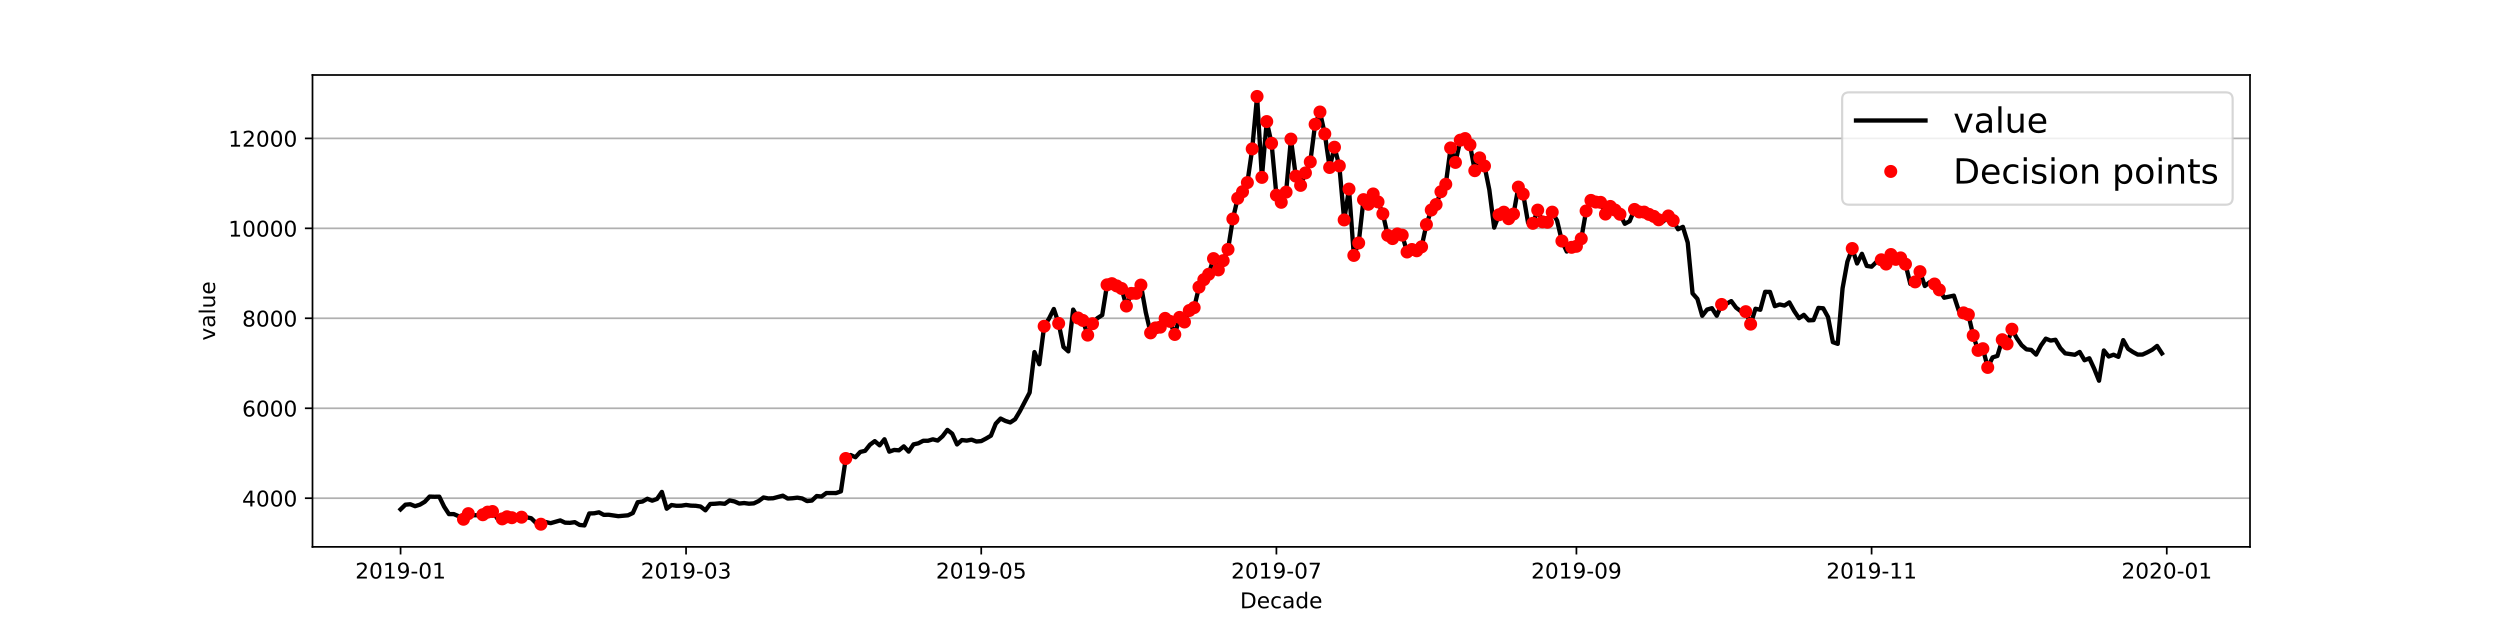 <?xml version="1.0" encoding="utf-8" standalone="no"?>
<!DOCTYPE svg PUBLIC "-//W3C//DTD SVG 1.1//EN"
  "http://www.w3.org/Graphics/SVG/1.1/DTD/svg11.dtd">
<!-- Created with matplotlib (http://matplotlib.org/) -->
<svg height="288pt" version="1.1" viewBox="0 0 1152 288" width="1152pt" xmlns="http://www.w3.org/2000/svg" xmlns:xlink="http://www.w3.org/1999/xlink">
 <defs>
  <style type="text/css">
*{stroke-linecap:butt;stroke-linejoin:round;}
  </style>
 </defs>
 <g id="figure_1">
  <g id="patch_1">
   <path d="M 0 288 
L 1152 288 
L 1152 0 
L 0 0 
z
" style="fill:#ffffff;"/>
  </g>
  <g id="axes_1">
   <g id="patch_2">
    <path d="M 144 252 
L 1036.8 252 
L 1036.8 34.56 
L 144 34.56 
z
" style="fill:#ffffff;"/>
   </g>
   <g id="matplotlib.axis_1">
    <g id="xtick_1">
     <g id="line2d_1">
      <defs>
       <path d="M 0 0 
L 0 3.5 
" id="m017285a40c" style="stroke:#000000;stroke-width:0.8;"/>
      </defs>
      <g>
       <use style="stroke:#000000;stroke-width:0.8;" x="184.582" xlink:href="#m017285a40c" y="252"/>
      </g>
     </g>
     <g id="text_1">
      <!-- 2019-01 -->
      <defs>
       <path d="M 19.188 8.297 
L 53.609 8.297 
L 53.609 0 
L 7.328 0 
L 7.328 8.297 
Q 12.938 14.109 22.625 23.891 
Q 32.328 33.688 34.812 36.531 
Q 39.547 41.844 41.422 45.531 
Q 43.312 49.219 43.312 52.781 
Q 43.312 58.594 39.234 62.25 
Q 35.156 65.922 28.609 65.922 
Q 23.969 65.922 18.812 64.312 
Q 13.672 62.703 7.812 59.422 
L 7.812 69.391 
Q 13.766 71.781 18.938 73 
Q 24.125 74.219 28.422 74.219 
Q 39.75 74.219 46.484 68.547 
Q 53.219 62.891 53.219 53.422 
Q 53.219 48.922 51.531 44.891 
Q 49.859 40.875 45.406 35.406 
Q 44.188 33.984 37.641 27.219 
Q 31.109 20.453 19.188 8.297 
z
" id="DejaVuSans-32"/>
       <path d="M 31.781 66.406 
Q 24.172 66.406 20.328 58.906 
Q 16.5 51.422 16.5 36.375 
Q 16.5 21.391 20.328 13.891 
Q 24.172 6.391 31.781 6.391 
Q 39.453 6.391 43.281 13.891 
Q 47.125 21.391 47.125 36.375 
Q 47.125 51.422 43.281 58.906 
Q 39.453 66.406 31.781 66.406 
z
M 31.781 74.219 
Q 44.047 74.219 50.516 64.516 
Q 56.984 54.828 56.984 36.375 
Q 56.984 17.969 50.516 8.266 
Q 44.047 -1.422 31.781 -1.422 
Q 19.531 -1.422 13.062 8.266 
Q 6.594 17.969 6.594 36.375 
Q 6.594 54.828 13.062 64.516 
Q 19.531 74.219 31.781 74.219 
z
" id="DejaVuSans-30"/>
       <path d="M 12.406 8.297 
L 28.516 8.297 
L 28.516 63.922 
L 10.984 60.406 
L 10.984 69.391 
L 28.422 72.906 
L 38.281 72.906 
L 38.281 8.297 
L 54.391 8.297 
L 54.391 0 
L 12.406 0 
z
" id="DejaVuSans-31"/>
       <path d="M 10.984 1.516 
L 10.984 10.5 
Q 14.703 8.734 18.5 7.812 
Q 22.312 6.891 25.984 6.891 
Q 35.75 6.891 40.891 13.453 
Q 46.047 20.016 46.781 33.406 
Q 43.953 29.203 39.594 26.953 
Q 35.25 24.703 29.984 24.703 
Q 19.047 24.703 12.672 31.312 
Q 6.297 37.938 6.297 49.422 
Q 6.297 60.641 12.938 67.422 
Q 19.578 74.219 30.609 74.219 
Q 43.266 74.219 49.922 64.516 
Q 56.594 54.828 56.594 36.375 
Q 56.594 19.141 48.406 8.859 
Q 40.234 -1.422 26.422 -1.422 
Q 22.703 -1.422 18.891 -0.688 
Q 15.094 0.047 10.984 1.516 
z
M 30.609 32.422 
Q 37.25 32.422 41.125 36.953 
Q 45.016 41.5 45.016 49.422 
Q 45.016 57.281 41.125 61.844 
Q 37.25 66.406 30.609 66.406 
Q 23.969 66.406 20.094 61.844 
Q 16.219 57.281 16.219 49.422 
Q 16.219 41.5 20.094 36.953 
Q 23.969 32.422 30.609 32.422 
z
" id="DejaVuSans-39"/>
       <path d="M 4.891 31.391 
L 31.203 31.391 
L 31.203 23.391 
L 4.891 23.391 
z
" id="DejaVuSans-2d"/>
      </defs>
      <g transform="translate(163.69 266.598)scale(0.1 -0.1)">
       <use xlink:href="#DejaVuSans-32"/>
       <use x="63.623" xlink:href="#DejaVuSans-30"/>
       <use x="127.246" xlink:href="#DejaVuSans-31"/>
       <use x="190.869" xlink:href="#DejaVuSans-39"/>
       <use x="254.492" xlink:href="#DejaVuSans-2d"/>
       <use x="290.576" xlink:href="#DejaVuSans-30"/>
       <use x="354.199" xlink:href="#DejaVuSans-31"/>
      </g>
     </g>
    </g>
    <g id="xtick_2">
     <g id="line2d_2">
      <g>
       <use style="stroke:#000000;stroke-width:0.8;" x="316.138" xlink:href="#m017285a40c" y="252"/>
      </g>
     </g>
     <g id="text_2">
      <!-- 2019-03 -->
      <defs>
       <path d="M 40.578 39.312 
Q 47.656 37.797 51.625 33 
Q 55.609 28.219 55.609 21.188 
Q 55.609 10.406 48.188 4.484 
Q 40.766 -1.422 27.094 -1.422 
Q 22.516 -1.422 17.656 -0.516 
Q 12.797 0.391 7.625 2.203 
L 7.625 11.719 
Q 11.719 9.328 16.594 8.109 
Q 21.484 6.891 26.812 6.891 
Q 36.078 6.891 40.938 10.547 
Q 45.797 14.203 45.797 21.188 
Q 45.797 27.641 41.281 31.266 
Q 36.766 34.906 28.719 34.906 
L 20.219 34.906 
L 20.219 43.016 
L 29.109 43.016 
Q 36.375 43.016 40.234 45.922 
Q 44.094 48.828 44.094 54.297 
Q 44.094 59.906 40.109 62.906 
Q 36.141 65.922 28.719 65.922 
Q 24.656 65.922 20.016 65.031 
Q 15.375 64.156 9.812 62.312 
L 9.812 71.094 
Q 15.438 72.656 20.344 73.438 
Q 25.25 74.219 29.594 74.219 
Q 40.828 74.219 47.359 69.109 
Q 53.906 64.016 53.906 55.328 
Q 53.906 49.266 50.438 45.094 
Q 46.969 40.922 40.578 39.312 
z
" id="DejaVuSans-33"/>
      </defs>
      <g transform="translate(295.247 266.598)scale(0.1 -0.1)">
       <use xlink:href="#DejaVuSans-32"/>
       <use x="63.623" xlink:href="#DejaVuSans-30"/>
       <use x="127.246" xlink:href="#DejaVuSans-31"/>
       <use x="190.869" xlink:href="#DejaVuSans-39"/>
       <use x="254.492" xlink:href="#DejaVuSans-2d"/>
       <use x="290.576" xlink:href="#DejaVuSans-30"/>
       <use x="354.199" xlink:href="#DejaVuSans-33"/>
      </g>
     </g>
    </g>
    <g id="xtick_3">
     <g id="line2d_3">
      <g>
       <use style="stroke:#000000;stroke-width:0.8;" x="452.154" xlink:href="#m017285a40c" y="252"/>
      </g>
     </g>
     <g id="text_3">
      <!-- 2019-05 -->
      <defs>
       <path d="M 10.797 72.906 
L 49.516 72.906 
L 49.516 64.594 
L 19.828 64.594 
L 19.828 46.734 
Q 21.969 47.469 24.109 47.828 
Q 26.266 48.188 28.422 48.188 
Q 40.625 48.188 47.75 41.5 
Q 54.891 34.812 54.891 23.391 
Q 54.891 11.625 47.562 5.094 
Q 40.234 -1.422 26.906 -1.422 
Q 22.312 -1.422 17.547 -0.641 
Q 12.797 0.141 7.719 1.703 
L 7.719 11.625 
Q 12.109 9.234 16.797 8.062 
Q 21.484 6.891 26.703 6.891 
Q 35.156 6.891 40.078 11.328 
Q 45.016 15.766 45.016 23.391 
Q 45.016 31 40.078 35.438 
Q 35.156 39.891 26.703 39.891 
Q 22.75 39.891 18.812 39.016 
Q 14.891 38.141 10.797 36.281 
z
" id="DejaVuSans-35"/>
      </defs>
      <g transform="translate(431.263 266.598)scale(0.1 -0.1)">
       <use xlink:href="#DejaVuSans-32"/>
       <use x="63.623" xlink:href="#DejaVuSans-30"/>
       <use x="127.246" xlink:href="#DejaVuSans-31"/>
       <use x="190.869" xlink:href="#DejaVuSans-39"/>
       <use x="254.492" xlink:href="#DejaVuSans-2d"/>
       <use x="290.576" xlink:href="#DejaVuSans-30"/>
       <use x="354.199" xlink:href="#DejaVuSans-35"/>
      </g>
     </g>
    </g>
    <g id="xtick_4">
     <g id="line2d_4">
      <g>
       <use style="stroke:#000000;stroke-width:0.8;" x="588.17" xlink:href="#m017285a40c" y="252"/>
      </g>
     </g>
     <g id="text_4">
      <!-- 2019-07 -->
      <defs>
       <path d="M 8.203 72.906 
L 55.078 72.906 
L 55.078 68.703 
L 28.609 0 
L 18.312 0 
L 43.219 64.594 
L 8.203 64.594 
z
" id="DejaVuSans-37"/>
      </defs>
      <g transform="translate(567.279 266.598)scale(0.1 -0.1)">
       <use xlink:href="#DejaVuSans-32"/>
       <use x="63.623" xlink:href="#DejaVuSans-30"/>
       <use x="127.246" xlink:href="#DejaVuSans-31"/>
       <use x="190.869" xlink:href="#DejaVuSans-39"/>
       <use x="254.492" xlink:href="#DejaVuSans-2d"/>
       <use x="290.576" xlink:href="#DejaVuSans-30"/>
       <use x="354.199" xlink:href="#DejaVuSans-37"/>
      </g>
     </g>
    </g>
    <g id="xtick_5">
     <g id="line2d_5">
      <g>
       <use style="stroke:#000000;stroke-width:0.8;" x="726.416" xlink:href="#m017285a40c" y="252"/>
      </g>
     </g>
     <g id="text_5">
      <!-- 2019-09 -->
      <g transform="translate(705.525 266.598)scale(0.1 -0.1)">
       <use xlink:href="#DejaVuSans-32"/>
       <use x="63.623" xlink:href="#DejaVuSans-30"/>
       <use x="127.246" xlink:href="#DejaVuSans-31"/>
       <use x="190.869" xlink:href="#DejaVuSans-39"/>
       <use x="254.492" xlink:href="#DejaVuSans-2d"/>
       <use x="290.576" xlink:href="#DejaVuSans-30"/>
       <use x="354.199" xlink:href="#DejaVuSans-39"/>
      </g>
     </g>
    </g>
    <g id="xtick_6">
     <g id="line2d_6">
      <g>
       <use style="stroke:#000000;stroke-width:0.8;" x="862.432" xlink:href="#m017285a40c" y="252"/>
      </g>
     </g>
     <g id="text_6">
      <!-- 2019-11 -->
      <g transform="translate(841.541 266.598)scale(0.1 -0.1)">
       <use xlink:href="#DejaVuSans-32"/>
       <use x="63.623" xlink:href="#DejaVuSans-30"/>
       <use x="127.246" xlink:href="#DejaVuSans-31"/>
       <use x="190.869" xlink:href="#DejaVuSans-39"/>
       <use x="254.492" xlink:href="#DejaVuSans-2d"/>
       <use x="290.576" xlink:href="#DejaVuSans-31"/>
       <use x="354.199" xlink:href="#DejaVuSans-31"/>
      </g>
     </g>
    </g>
    <g id="xtick_7">
     <g id="line2d_7">
      <g>
       <use style="stroke:#000000;stroke-width:0.8;" x="998.448" xlink:href="#m017285a40c" y="252"/>
      </g>
     </g>
     <g id="text_7">
      <!-- 2020-01 -->
      <g transform="translate(977.557 266.598)scale(0.1 -0.1)">
       <use xlink:href="#DejaVuSans-32"/>
       <use x="63.623" xlink:href="#DejaVuSans-30"/>
       <use x="127.246" xlink:href="#DejaVuSans-32"/>
       <use x="190.869" xlink:href="#DejaVuSans-30"/>
       <use x="254.492" xlink:href="#DejaVuSans-2d"/>
       <use x="290.576" xlink:href="#DejaVuSans-30"/>
       <use x="354.199" xlink:href="#DejaVuSans-31"/>
      </g>
     </g>
    </g>
    <g id="text_8">
     <!-- Decade -->
     <defs>
      <path d="M 19.672 64.797 
L 19.672 8.109 
L 31.594 8.109 
Q 46.688 8.109 53.688 14.938 
Q 60.688 21.781 60.688 36.531 
Q 60.688 51.172 53.688 57.984 
Q 46.688 64.797 31.594 64.797 
z
M 9.812 72.906 
L 30.078 72.906 
Q 51.266 72.906 61.172 64.094 
Q 71.094 55.281 71.094 36.531 
Q 71.094 17.672 61.125 8.828 
Q 51.172 0 30.078 0 
L 9.812 0 
z
" id="DejaVuSans-44"/>
      <path d="M 56.203 29.594 
L 56.203 25.203 
L 14.891 25.203 
Q 15.484 15.922 20.484 11.062 
Q 25.484 6.203 34.422 6.203 
Q 39.594 6.203 44.453 7.469 
Q 49.312 8.734 54.109 11.281 
L 54.109 2.781 
Q 49.266 0.734 44.188 -0.344 
Q 39.109 -1.422 33.891 -1.422 
Q 20.797 -1.422 13.156 6.188 
Q 5.516 13.812 5.516 26.812 
Q 5.516 40.234 12.766 48.109 
Q 20.016 56 32.328 56 
Q 43.359 56 49.781 48.891 
Q 56.203 41.797 56.203 29.594 
z
M 47.219 32.234 
Q 47.125 39.594 43.094 43.984 
Q 39.062 48.391 32.422 48.391 
Q 24.906 48.391 20.391 44.141 
Q 15.875 39.891 15.188 32.172 
z
" id="DejaVuSans-65"/>
      <path d="M 48.781 52.594 
L 48.781 44.188 
Q 44.969 46.297 41.141 47.344 
Q 37.312 48.391 33.406 48.391 
Q 24.656 48.391 19.812 42.844 
Q 14.984 37.312 14.984 27.297 
Q 14.984 17.281 19.812 11.734 
Q 24.656 6.203 33.406 6.203 
Q 37.312 6.203 41.141 7.25 
Q 44.969 8.297 48.781 10.406 
L 48.781 2.094 
Q 45.016 0.344 40.984 -0.531 
Q 36.969 -1.422 32.422 -1.422 
Q 20.062 -1.422 12.781 6.344 
Q 5.516 14.109 5.516 27.297 
Q 5.516 40.672 12.859 48.328 
Q 20.219 56 33.016 56 
Q 37.156 56 41.109 55.141 
Q 45.062 54.297 48.781 52.594 
z
" id="DejaVuSans-63"/>
      <path d="M 34.281 27.484 
Q 23.391 27.484 19.188 25 
Q 14.984 22.516 14.984 16.5 
Q 14.984 11.719 18.141 8.906 
Q 21.297 6.109 26.703 6.109 
Q 34.188 6.109 38.703 11.406 
Q 43.219 16.703 43.219 25.484 
L 43.219 27.484 
z
M 52.203 31.203 
L 52.203 0 
L 43.219 0 
L 43.219 8.297 
Q 40.141 3.328 35.547 0.953 
Q 30.953 -1.422 24.312 -1.422 
Q 15.922 -1.422 10.953 3.297 
Q 6 8.016 6 15.922 
Q 6 25.141 12.172 29.828 
Q 18.359 34.516 30.609 34.516 
L 43.219 34.516 
L 43.219 35.406 
Q 43.219 41.609 39.141 45 
Q 35.062 48.391 27.688 48.391 
Q 23 48.391 18.547 47.266 
Q 14.109 46.141 10.016 43.891 
L 10.016 52.203 
Q 14.938 54.109 19.578 55.047 
Q 24.219 56 28.609 56 
Q 40.484 56 46.344 49.844 
Q 52.203 43.703 52.203 31.203 
z
" id="DejaVuSans-61"/>
      <path d="M 45.406 46.391 
L 45.406 75.984 
L 54.391 75.984 
L 54.391 0 
L 45.406 0 
L 45.406 8.203 
Q 42.578 3.328 38.25 0.953 
Q 33.938 -1.422 27.875 -1.422 
Q 17.969 -1.422 11.734 6.484 
Q 5.516 14.406 5.516 27.297 
Q 5.516 40.188 11.734 48.094 
Q 17.969 56 27.875 56 
Q 33.938 56 38.25 53.625 
Q 42.578 51.266 45.406 46.391 
z
M 14.797 27.297 
Q 14.797 17.391 18.875 11.75 
Q 22.953 6.109 30.078 6.109 
Q 37.203 6.109 41.297 11.75 
Q 45.406 17.391 45.406 27.297 
Q 45.406 37.203 41.297 42.844 
Q 37.203 48.484 30.078 48.484 
Q 22.953 48.484 18.875 42.844 
Q 14.797 37.203 14.797 27.297 
z
" id="DejaVuSans-64"/>
     </defs>
     <g transform="translate(571.409 280.277)scale(0.1 -0.1)">
      <use xlink:href="#DejaVuSans-44"/>
      <use x="77.002" xlink:href="#DejaVuSans-65"/>
      <use x="138.525" xlink:href="#DejaVuSans-63"/>
      <use x="193.506" xlink:href="#DejaVuSans-61"/>
      <use x="254.785" xlink:href="#DejaVuSans-64"/>
      <use x="318.262" xlink:href="#DejaVuSans-65"/>
     </g>
    </g>
   </g>
   <g id="matplotlib.axis_2">
    <g id="ytick_1">
     <g id="line2d_8">
      <path clip-path="url(#p23fde32a73)" d="M 144 229.573 
L 1036.8 229.573 
" style="fill:none;stroke:#b0b0b0;stroke-linecap:square;stroke-width:0.8;"/>
     </g>
     <g id="line2d_9">
      <defs>
       <path d="M 0 0 
L -3.5 0 
" id="m645875e5bb" style="stroke:#000000;stroke-width:0.8;"/>
      </defs>
      <g>
       <use style="stroke:#000000;stroke-width:0.8;" x="144" xlink:href="#m645875e5bb" y="229.573"/>
      </g>
     </g>
     <g id="text_9">
      <!-- 4000 -->
      <defs>
       <path d="M 37.797 64.312 
L 12.891 25.391 
L 37.797 25.391 
z
M 35.203 72.906 
L 47.609 72.906 
L 47.609 25.391 
L 58.016 25.391 
L 58.016 17.188 
L 47.609 17.188 
L 47.609 0 
L 37.797 0 
L 37.797 17.188 
L 4.891 17.188 
L 4.891 26.703 
z
" id="DejaVuSans-34"/>
      </defs>
      <g transform="translate(111.55 233.372)scale(0.1 -0.1)">
       <use xlink:href="#DejaVuSans-34"/>
       <use x="63.623" xlink:href="#DejaVuSans-30"/>
       <use x="127.246" xlink:href="#DejaVuSans-30"/>
       <use x="190.869" xlink:href="#DejaVuSans-30"/>
      </g>
     </g>
    </g>
    <g id="ytick_2">
     <g id="line2d_10">
      <path clip-path="url(#p23fde32a73)" d="M 144 188.122 
L 1036.8 188.122 
" style="fill:none;stroke:#b0b0b0;stroke-linecap:square;stroke-width:0.8;"/>
     </g>
     <g id="line2d_11">
      <g>
       <use style="stroke:#000000;stroke-width:0.8;" x="144" xlink:href="#m645875e5bb" y="188.122"/>
      </g>
     </g>
     <g id="text_10">
      <!-- 6000 -->
      <defs>
       <path d="M 33.016 40.375 
Q 26.375 40.375 22.484 35.828 
Q 18.609 31.297 18.609 23.391 
Q 18.609 15.531 22.484 10.953 
Q 26.375 6.391 33.016 6.391 
Q 39.656 6.391 43.531 10.953 
Q 47.406 15.531 47.406 23.391 
Q 47.406 31.297 43.531 35.828 
Q 39.656 40.375 33.016 40.375 
z
M 52.594 71.297 
L 52.594 62.312 
Q 48.875 64.062 45.094 64.984 
Q 41.312 65.922 37.594 65.922 
Q 27.828 65.922 22.672 59.328 
Q 17.531 52.734 16.797 39.406 
Q 19.672 43.656 24.016 45.922 
Q 28.375 48.188 33.594 48.188 
Q 44.578 48.188 50.953 41.516 
Q 57.328 34.859 57.328 23.391 
Q 57.328 12.156 50.688 5.359 
Q 44.047 -1.422 33.016 -1.422 
Q 20.359 -1.422 13.672 8.266 
Q 6.984 17.969 6.984 36.375 
Q 6.984 53.656 15.188 63.938 
Q 23.391 74.219 37.203 74.219 
Q 40.922 74.219 44.703 73.484 
Q 48.484 72.75 52.594 71.297 
z
" id="DejaVuSans-36"/>
      </defs>
      <g transform="translate(111.55 191.921)scale(0.1 -0.1)">
       <use xlink:href="#DejaVuSans-36"/>
       <use x="63.623" xlink:href="#DejaVuSans-30"/>
       <use x="127.246" xlink:href="#DejaVuSans-30"/>
       <use x="190.869" xlink:href="#DejaVuSans-30"/>
      </g>
     </g>
    </g>
    <g id="ytick_3">
     <g id="line2d_12">
      <path clip-path="url(#p23fde32a73)" d="M 144 146.672 
L 1036.8 146.672 
" style="fill:none;stroke:#b0b0b0;stroke-linecap:square;stroke-width:0.8;"/>
     </g>
     <g id="line2d_13">
      <g>
       <use style="stroke:#000000;stroke-width:0.8;" x="144" xlink:href="#m645875e5bb" y="146.672"/>
      </g>
     </g>
     <g id="text_11">
      <!-- 8000 -->
      <defs>
       <path d="M 31.781 34.625 
Q 24.75 34.625 20.719 30.859 
Q 16.703 27.094 16.703 20.516 
Q 16.703 13.922 20.719 10.156 
Q 24.75 6.391 31.781 6.391 
Q 38.812 6.391 42.859 10.172 
Q 46.922 13.969 46.922 20.516 
Q 46.922 27.094 42.891 30.859 
Q 38.875 34.625 31.781 34.625 
z
M 21.922 38.812 
Q 15.578 40.375 12.031 44.719 
Q 8.5 49.078 8.5 55.328 
Q 8.5 64.062 14.719 69.141 
Q 20.953 74.219 31.781 74.219 
Q 42.672 74.219 48.875 69.141 
Q 55.078 64.062 55.078 55.328 
Q 55.078 49.078 51.531 44.719 
Q 48 40.375 41.703 38.812 
Q 48.828 37.156 52.797 32.312 
Q 56.781 27.484 56.781 20.516 
Q 56.781 9.906 50.312 4.234 
Q 43.844 -1.422 31.781 -1.422 
Q 19.734 -1.422 13.25 4.234 
Q 6.781 9.906 6.781 20.516 
Q 6.781 27.484 10.781 32.312 
Q 14.797 37.156 21.922 38.812 
z
M 18.312 54.391 
Q 18.312 48.734 21.844 45.562 
Q 25.391 42.391 31.781 42.391 
Q 38.141 42.391 41.719 45.562 
Q 45.312 48.734 45.312 54.391 
Q 45.312 60.062 41.719 63.234 
Q 38.141 66.406 31.781 66.406 
Q 25.391 66.406 21.844 63.234 
Q 18.312 60.062 18.312 54.391 
z
" id="DejaVuSans-38"/>
      </defs>
      <g transform="translate(111.55 150.471)scale(0.1 -0.1)">
       <use xlink:href="#DejaVuSans-38"/>
       <use x="63.623" xlink:href="#DejaVuSans-30"/>
       <use x="127.246" xlink:href="#DejaVuSans-30"/>
       <use x="190.869" xlink:href="#DejaVuSans-30"/>
      </g>
     </g>
    </g>
    <g id="ytick_4">
     <g id="line2d_14">
      <path clip-path="url(#p23fde32a73)" d="M 144 105.221 
L 1036.8 105.221 
" style="fill:none;stroke:#b0b0b0;stroke-linecap:square;stroke-width:0.8;"/>
     </g>
     <g id="line2d_15">
      <g>
       <use style="stroke:#000000;stroke-width:0.8;" x="144" xlink:href="#m645875e5bb" y="105.221"/>
      </g>
     </g>
     <g id="text_12">
      <!-- 10000 -->
      <g transform="translate(105.188 109.021)scale(0.1 -0.1)">
       <use xlink:href="#DejaVuSans-31"/>
       <use x="63.623" xlink:href="#DejaVuSans-30"/>
       <use x="127.246" xlink:href="#DejaVuSans-30"/>
       <use x="190.869" xlink:href="#DejaVuSans-30"/>
       <use x="254.492" xlink:href="#DejaVuSans-30"/>
      </g>
     </g>
    </g>
    <g id="ytick_5">
     <g id="line2d_16">
      <path clip-path="url(#p23fde32a73)" d="M 144 63.771 
L 1036.8 63.771 
" style="fill:none;stroke:#b0b0b0;stroke-linecap:square;stroke-width:0.8;"/>
     </g>
     <g id="line2d_17">
      <g>
       <use style="stroke:#000000;stroke-width:0.8;" x="144" xlink:href="#m645875e5bb" y="63.771"/>
      </g>
     </g>
     <g id="text_13">
      <!-- 12000 -->
      <g transform="translate(105.188 67.57)scale(0.1 -0.1)">
       <use xlink:href="#DejaVuSans-31"/>
       <use x="63.623" xlink:href="#DejaVuSans-32"/>
       <use x="127.246" xlink:href="#DejaVuSans-30"/>
       <use x="190.869" xlink:href="#DejaVuSans-30"/>
       <use x="254.492" xlink:href="#DejaVuSans-30"/>
      </g>
     </g>
    </g>
    <g id="text_14">
     <!-- value -->
     <defs>
      <path d="M 2.984 54.688 
L 12.5 54.688 
L 29.594 8.797 
L 46.688 54.688 
L 56.203 54.688 
L 35.688 0 
L 23.484 0 
z
" id="DejaVuSans-76"/>
      <path d="M 9.422 75.984 
L 18.406 75.984 
L 18.406 0 
L 9.422 0 
z
" id="DejaVuSans-6c"/>
      <path d="M 8.5 21.578 
L 8.5 54.688 
L 17.484 54.688 
L 17.484 21.922 
Q 17.484 14.156 20.5 10.266 
Q 23.531 6.391 29.594 6.391 
Q 36.859 6.391 41.078 11.031 
Q 45.312 15.672 45.312 23.688 
L 45.312 54.688 
L 54.297 54.688 
L 54.297 0 
L 45.312 0 
L 45.312 8.406 
Q 42.047 3.422 37.719 1 
Q 33.406 -1.422 27.688 -1.422 
Q 18.266 -1.422 13.375 4.438 
Q 8.5 10.297 8.5 21.578 
z
M 31.109 56 
z
" id="DejaVuSans-75"/>
     </defs>
     <g transform="translate(99.108 156.938)rotate(-90)scale(0.1 -0.1)">
      <use xlink:href="#DejaVuSans-76"/>
      <use x="59.18" xlink:href="#DejaVuSans-61"/>
      <use x="120.459" xlink:href="#DejaVuSans-6c"/>
      <use x="148.242" xlink:href="#DejaVuSans-75"/>
      <use x="211.621" xlink:href="#DejaVuSans-65"/>
     </g>
    </g>
   </g>
   <g id="line2d_18">
    <path clip-path="url(#p23fde32a73)" d="M 184.582 234.707 
L 186.812 232.56 
L 189.041 232.354 
L 191.271 233.249 
L 193.501 232.544 
L 195.731 231.221 
L 197.96 228.825 
L 200.19 228.904 
L 202.42 228.865 
L 204.65 233.457 
L 206.88 236.904 
L 209.109 236.902 
L 211.339 237.866 
L 213.569 239.273 
L 215.799 236.686 
L 218.028 237.422 
L 220.258 237.419 
L 222.488 237.191 
L 224.718 235.987 
L 226.947 235.708 
L 229.177 238.932 
L 231.407 239.106 
L 233.637 238.125 
L 235.867 238.559 
L 238.096 238.148 
L 240.326 238.323 
L 242.556 238.354 
L 244.786 238.806 
L 247.015 241.001 
L 249.245 241.56 
L 251.475 240.557 
L 253.705 241.079 
L 258.164 239.806 
L 260.394 240.847 
L 262.624 240.923 
L 264.854 240.612 
L 267.083 241.89 
L 269.313 242.116 
L 271.543 236.597 
L 273.773 236.528 
L 276.002 236.074 
L 278.232 237.252 
L 280.462 237.191 
L 284.921 237.856 
L 289.381 237.458 
L 291.611 236.397 
L 293.841 231.421 
L 296.07 231.095 
L 298.3 229.838 
L 300.53 230.715 
L 302.76 229.915 
L 304.989 226.679 
L 307.219 234.404 
L 309.449 232.716 
L 311.679 233.066 
L 313.908 233.029 
L 316.138 232.68 
L 318.368 233 
L 320.598 233.066 
L 322.828 233.416 
L 325.057 235.148 
L 327.287 232.22 
L 329.517 232.125 
L 331.747 231.918 
L 333.976 232.143 
L 336.206 230.597 
L 338.436 231.061 
L 340.666 232.037 
L 342.896 231.8 
L 345.125 232.106 
L 347.355 231.952 
L 349.585 230.889 
L 351.815 229.242 
L 354.044 229.678 
L 356.274 229.598 
L 360.734 228.404 
L 362.963 229.731 
L 365.193 229.592 
L 367.423 229.326 
L 369.653 229.695 
L 371.883 230.901 
L 374.112 230.656 
L 376.342 228.567 
L 378.572 228.798 
L 380.802 227.178 
L 385.261 227.207 
L 387.491 226.411 
L 389.721 211.275 
L 391.95 209.68 
L 394.18 210.687 
L 396.41 208.251 
L 398.64 207.738 
L 400.87 204.922 
L 403.099 203.278 
L 405.329 205.204 
L 407.559 202.419 
L 409.789 208.122 
L 412.018 207.338 
L 414.248 207.508 
L 416.478 205.687 
L 418.708 208.098 
L 420.937 204.772 
L 423.167 204.28 
L 425.397 203.121 
L 427.627 203.106 
L 429.857 202.438 
L 432.086 203.006 
L 434.316 201.03 
L 436.546 198.108 
L 438.776 199.849 
L 441.005 204.793 
L 443.235 202.778 
L 445.465 203.04 
L 447.695 202.603 
L 449.924 203.445 
L 452.154 203.256 
L 454.384 202.077 
L 456.614 200.761 
L 458.844 195.228 
L 461.073 192.867 
L 463.303 193.974 
L 465.533 194.662 
L 467.763 193.185 
L 469.992 189.434 
L 474.452 180.909 
L 476.682 162.251 
L 478.911 167.84 
L 481.141 150.338 
L 483.371 146.823 
L 485.601 142.384 
L 487.831 149.035 
L 490.06 159.89 
L 492.29 161.904 
L 494.52 142.657 
L 496.75 146.526 
L 498.979 147.656 
L 501.209 154.424 
L 503.439 149.153 
L 505.669 146.604 
L 507.899 145.191 
L 510.128 131.244 
L 512.358 130.712 
L 514.588 131.752 
L 516.818 132.931 
L 519.047 141.025 
L 521.277 135.194 
L 523.507 135.173 
L 525.737 131.355 
L 527.966 143.876 
L 530.196 153.391 
L 532.426 151.106 
L 534.656 150.75 
L 536.886 146.707 
L 539.115 148.095 
L 541.345 154.12 
L 543.575 146.249 
L 545.805 148.38 
L 548.034 143.085 
L 550.264 141.742 
L 552.494 132.297 
L 554.724 128.859 
L 556.953 126.382 
L 559.183 119.159 
L 561.413 124.368 
L 563.643 120.108 
L 565.873 114.934 
L 568.102 100.882 
L 570.332 91.364 
L 572.562 88.341 
L 574.792 84.133 
L 577.021 68.612 
L 579.251 44.444 
L 581.481 81.743 
L 583.711 56.012 
L 585.94 66.043 
L 588.17 89.932 
L 590.4 93.227 
L 592.63 88.529 
L 594.86 64.087 
L 597.089 81.17 
L 599.319 85.425 
L 601.549 79.687 
L 603.779 74.61 
L 606.008 57.282 
L 608.238 51.61 
L 610.468 61.7 
L 612.698 77.183 
L 614.927 67.834 
L 617.157 76.432 
L 619.387 101.347 
L 621.617 87.118 
L 623.847 117.704 
L 626.076 111.972 
L 628.306 91.987 
L 630.536 94.118 
L 632.766 89.369 
L 634.995 93.047 
L 637.225 98.514 
L 639.455 108.448 
L 641.685 109.943 
L 643.914 107.808 
L 646.144 108.358 
L 648.374 116.123 
L 650.604 114.962 
L 652.834 115.556 
L 655.063 113.737 
L 657.293 103.466 
L 659.523 96.783 
L 661.753 94.246 
L 663.982 88.339 
L 666.212 84.906 
L 668.442 68.165 
L 670.672 74.845 
L 672.901 64.583 
L 675.131 63.845 
L 677.361 66.742 
L 679.591 78.647 
L 681.821 72.748 
L 684.05 76.491 
L 686.28 87.437 
L 688.51 104.87 
L 690.74 98.959 
L 692.969 97.772 
L 695.199 100.775 
L 697.429 98.639 
L 699.659 86.211 
L 701.889 89.459 
L 704.118 102.54 
L 706.348 102.901 
L 708.578 96.811 
L 710.808 102.241 
L 713.037 102.422 
L 715.267 97.754 
L 717.497 101.658 
L 719.727 111.07 
L 721.956 115.904 
L 724.186 113.968 
L 726.416 113.493 
L 728.646 109.993 
L 730.876 97.208 
L 733.105 92.345 
L 735.335 93.115 
L 737.565 93.246 
L 739.795 98.642 
L 742.024 95.124 
L 744.254 96.8 
L 746.484 98.721 
L 748.714 103.127 
L 750.943 101.919 
L 753.173 96.513 
L 755.403 97.679 
L 757.633 97.733 
L 759.863 98.788 
L 762.092 99.716 
L 764.322 101.276 
L 766.552 101.955 
L 768.782 99.504 
L 771.011 101.634 
L 773.241 105.646 
L 775.471 104.536 
L 777.701 111.783 
L 779.93 135.198 
L 782.16 137.714 
L 784.39 145.519 
L 786.62 142.653 
L 788.85 142.009 
L 791.079 145.496 
L 793.309 140.294 
L 795.539 139.979 
L 797.769 138.754 
L 799.998 141.777 
L 802.228 143.449 
L 804.458 143.611 
L 806.688 149.371 
L 808.917 142.278 
L 811.147 142.734 
L 813.377 134.487 
L 815.607 134.508 
L 817.837 141.082 
L 820.066 140.288 
L 822.296 140.791 
L 824.526 139.345 
L 826.756 143.311 
L 828.985 146.62 
L 831.215 145.081 
L 833.445 147.622 
L 835.675 147.5 
L 837.904 141.883 
L 840.134 142.06 
L 842.364 146.117 
L 844.594 157.665 
L 846.824 158.446 
L 849.053 132.852 
L 851.283 120.562 
L 853.513 114.516 
L 855.743 121.413 
L 857.972 116.965 
L 860.202 122.535 
L 862.432 122.88 
L 864.662 120.703 
L 866.892 119.705 
L 869.121 121.674 
L 871.351 117.282 
L 873.581 119.518 
L 875.811 118.831 
L 878.04 121.714 
L 880.27 130.795 
L 882.5 129.897 
L 884.73 125.177 
L 886.959 131.795 
L 889.189 130.06 
L 891.419 130.87 
L 893.649 133.567 
L 895.879 137.186 
L 900.338 136.228 
L 902.568 143.024 
L 904.798 144.168 
L 907.027 144.976 
L 909.257 154.608 
L 911.487 161.462 
L 913.717 160.681 
L 915.946 169.316 
L 918.176 164.698 
L 920.406 164.006 
L 922.636 156.541 
L 924.866 158.464 
L 927.095 151.698 
L 929.325 155.838 
L 931.555 159.051 
L 933.785 160.981 
L 936.014 161.246 
L 938.244 163.4 
L 940.474 159.19 
L 942.704 156.056 
L 944.933 156.934 
L 947.163 156.57 
L 949.393 160.404 
L 951.623 162.822 
L 956.082 163.477 
L 958.312 162.177 
L 960.542 165.993 
L 962.772 165.094 
L 965.001 169.894 
L 967.231 175.436 
L 969.461 161.505 
L 971.691 164.27 
L 973.92 163.456 
L 976.15 164.429 
L 978.38 156.736 
L 980.61 160.722 
L 982.84 162.201 
L 985.069 163.403 
L 987.299 163.368 
L 989.529 162.341 
L 991.759 161.157 
L 993.988 159.41 
L 996.218 162.846 
L 996.218 162.846 
" style="fill:none;stroke:#000000;stroke-linecap:square;stroke-width:2;"/>
   </g>
   <g id="line2d_19">
    <defs>
     <path d="M 0 2.5 
C 0.663 2.5 1.299 2.237 1.768 1.768 
C 2.237 1.299 2.5 0.663 2.5 0 
C 2.5 -0.663 2.237 -1.299 1.768 -1.768 
C 1.299 -2.237 0.663 -2.5 0 -2.5 
C -0.663 -2.5 -1.299 -2.237 -1.768 -1.768 
C -2.237 -1.299 -2.5 -0.663 -2.5 0 
C -2.5 0.663 -2.237 1.299 -1.768 1.768 
C -1.299 2.237 -0.663 2.5 0 2.5 
z
" id="me49c5334e1" style="stroke:#ff0000;"/>
    </defs>
    <g clip-path="url(#p23fde32a73)">
     <use style="fill:#ff0000;stroke:#ff0000;" x="389.721" xlink:href="#me49c5334e1" y="211.275"/>
     <use style="fill:#ff0000;stroke:#ff0000;" x="496.75" xlink:href="#me49c5334e1" y="146.526"/>
     <use style="fill:#ff0000;stroke:#ff0000;" x="498.979" xlink:href="#me49c5334e1" y="147.656"/>
     <use style="fill:#ff0000;stroke:#ff0000;" x="501.209" xlink:href="#me49c5334e1" y="154.424"/>
     <use style="fill:#ff0000;stroke:#ff0000;" x="503.439" xlink:href="#me49c5334e1" y="149.153"/>
     <use style="fill:#ff0000;stroke:#ff0000;" x="510.128" xlink:href="#me49c5334e1" y="131.244"/>
     <use style="fill:#ff0000;stroke:#ff0000;" x="512.358" xlink:href="#me49c5334e1" y="130.712"/>
     <use style="fill:#ff0000;stroke:#ff0000;" x="514.588" xlink:href="#me49c5334e1" y="131.752"/>
     <use style="fill:#ff0000;stroke:#ff0000;" x="516.818" xlink:href="#me49c5334e1" y="132.931"/>
     <use style="fill:#ff0000;stroke:#ff0000;" x="519.047" xlink:href="#me49c5334e1" y="141.025"/>
     <use style="fill:#ff0000;stroke:#ff0000;" x="521.277" xlink:href="#me49c5334e1" y="135.194"/>
     <use style="fill:#ff0000;stroke:#ff0000;" x="523.507" xlink:href="#me49c5334e1" y="135.173"/>
     <use style="fill:#ff0000;stroke:#ff0000;" x="525.737" xlink:href="#me49c5334e1" y="131.355"/>
     <use style="fill:#ff0000;stroke:#ff0000;" x="530.196" xlink:href="#me49c5334e1" y="153.391"/>
     <use style="fill:#ff0000;stroke:#ff0000;" x="532.426" xlink:href="#me49c5334e1" y="151.106"/>
     <use style="fill:#ff0000;stroke:#ff0000;" x="534.656" xlink:href="#me49c5334e1" y="150.75"/>
     <use style="fill:#ff0000;stroke:#ff0000;" x="536.886" xlink:href="#me49c5334e1" y="146.707"/>
     <use style="fill:#ff0000;stroke:#ff0000;" x="539.115" xlink:href="#me49c5334e1" y="148.095"/>
     <use style="fill:#ff0000;stroke:#ff0000;" x="541.345" xlink:href="#me49c5334e1" y="154.12"/>
     <use style="fill:#ff0000;stroke:#ff0000;" x="543.575" xlink:href="#me49c5334e1" y="146.249"/>
     <use style="fill:#ff0000;stroke:#ff0000;" x="545.805" xlink:href="#me49c5334e1" y="148.38"/>
     <use style="fill:#ff0000;stroke:#ff0000;" x="548.034" xlink:href="#me49c5334e1" y="143.085"/>
     <use style="fill:#ff0000;stroke:#ff0000;" x="550.264" xlink:href="#me49c5334e1" y="141.742"/>
     <use style="fill:#ff0000;stroke:#ff0000;" x="552.494" xlink:href="#me49c5334e1" y="132.297"/>
     <use style="fill:#ff0000;stroke:#ff0000;" x="554.724" xlink:href="#me49c5334e1" y="128.859"/>
     <use style="fill:#ff0000;stroke:#ff0000;" x="556.953" xlink:href="#me49c5334e1" y="126.382"/>
     <use style="fill:#ff0000;stroke:#ff0000;" x="559.183" xlink:href="#me49c5334e1" y="119.159"/>
     <use style="fill:#ff0000;stroke:#ff0000;" x="561.413" xlink:href="#me49c5334e1" y="124.368"/>
     <use style="fill:#ff0000;stroke:#ff0000;" x="563.643" xlink:href="#me49c5334e1" y="120.108"/>
     <use style="fill:#ff0000;stroke:#ff0000;" x="565.873" xlink:href="#me49c5334e1" y="114.934"/>
     <use style="fill:#ff0000;stroke:#ff0000;" x="568.102" xlink:href="#me49c5334e1" y="100.882"/>
     <use style="fill:#ff0000;stroke:#ff0000;" x="570.332" xlink:href="#me49c5334e1" y="91.364"/>
     <use style="fill:#ff0000;stroke:#ff0000;" x="572.562" xlink:href="#me49c5334e1" y="88.341"/>
     <use style="fill:#ff0000;stroke:#ff0000;" x="574.792" xlink:href="#me49c5334e1" y="84.133"/>
     <use style="fill:#ff0000;stroke:#ff0000;" x="577.021" xlink:href="#me49c5334e1" y="68.612"/>
     <use style="fill:#ff0000;stroke:#ff0000;" x="579.251" xlink:href="#me49c5334e1" y="44.444"/>
     <use style="fill:#ff0000;stroke:#ff0000;" x="581.481" xlink:href="#me49c5334e1" y="81.743"/>
     <use style="fill:#ff0000;stroke:#ff0000;" x="583.711" xlink:href="#me49c5334e1" y="56.012"/>
     <use style="fill:#ff0000;stroke:#ff0000;" x="585.94" xlink:href="#me49c5334e1" y="66.043"/>
     <use style="fill:#ff0000;stroke:#ff0000;" x="588.17" xlink:href="#me49c5334e1" y="89.932"/>
     <use style="fill:#ff0000;stroke:#ff0000;" x="590.4" xlink:href="#me49c5334e1" y="93.227"/>
     <use style="fill:#ff0000;stroke:#ff0000;" x="592.63" xlink:href="#me49c5334e1" y="88.529"/>
     <use style="fill:#ff0000;stroke:#ff0000;" x="594.86" xlink:href="#me49c5334e1" y="64.087"/>
     <use style="fill:#ff0000;stroke:#ff0000;" x="597.089" xlink:href="#me49c5334e1" y="81.17"/>
     <use style="fill:#ff0000;stroke:#ff0000;" x="599.319" xlink:href="#me49c5334e1" y="85.425"/>
     <use style="fill:#ff0000;stroke:#ff0000;" x="601.549" xlink:href="#me49c5334e1" y="79.687"/>
     <use style="fill:#ff0000;stroke:#ff0000;" x="603.779" xlink:href="#me49c5334e1" y="74.61"/>
     <use style="fill:#ff0000;stroke:#ff0000;" x="606.008" xlink:href="#me49c5334e1" y="57.282"/>
     <use style="fill:#ff0000;stroke:#ff0000;" x="608.238" xlink:href="#me49c5334e1" y="51.61"/>
     <use style="fill:#ff0000;stroke:#ff0000;" x="610.468" xlink:href="#me49c5334e1" y="61.7"/>
     <use style="fill:#ff0000;stroke:#ff0000;" x="612.698" xlink:href="#me49c5334e1" y="77.183"/>
     <use style="fill:#ff0000;stroke:#ff0000;" x="614.927" xlink:href="#me49c5334e1" y="67.834"/>
     <use style="fill:#ff0000;stroke:#ff0000;" x="617.157" xlink:href="#me49c5334e1" y="76.432"/>
     <use style="fill:#ff0000;stroke:#ff0000;" x="619.387" xlink:href="#me49c5334e1" y="101.347"/>
     <use style="fill:#ff0000;stroke:#ff0000;" x="621.617" xlink:href="#me49c5334e1" y="87.118"/>
     <use style="fill:#ff0000;stroke:#ff0000;" x="623.847" xlink:href="#me49c5334e1" y="117.704"/>
     <use style="fill:#ff0000;stroke:#ff0000;" x="626.076" xlink:href="#me49c5334e1" y="111.972"/>
     <use style="fill:#ff0000;stroke:#ff0000;" x="628.306" xlink:href="#me49c5334e1" y="91.987"/>
     <use style="fill:#ff0000;stroke:#ff0000;" x="630.536" xlink:href="#me49c5334e1" y="94.118"/>
     <use style="fill:#ff0000;stroke:#ff0000;" x="632.766" xlink:href="#me49c5334e1" y="89.369"/>
     <use style="fill:#ff0000;stroke:#ff0000;" x="634.995" xlink:href="#me49c5334e1" y="93.047"/>
     <use style="fill:#ff0000;stroke:#ff0000;" x="637.225" xlink:href="#me49c5334e1" y="98.514"/>
     <use style="fill:#ff0000;stroke:#ff0000;" x="639.455" xlink:href="#me49c5334e1" y="108.448"/>
     <use style="fill:#ff0000;stroke:#ff0000;" x="641.685" xlink:href="#me49c5334e1" y="109.943"/>
     <use style="fill:#ff0000;stroke:#ff0000;" x="643.914" xlink:href="#me49c5334e1" y="107.808"/>
     <use style="fill:#ff0000;stroke:#ff0000;" x="646.144" xlink:href="#me49c5334e1" y="108.358"/>
     <use style="fill:#ff0000;stroke:#ff0000;" x="648.374" xlink:href="#me49c5334e1" y="116.123"/>
     <use style="fill:#ff0000;stroke:#ff0000;" x="650.604" xlink:href="#me49c5334e1" y="114.962"/>
     <use style="fill:#ff0000;stroke:#ff0000;" x="652.834" xlink:href="#me49c5334e1" y="115.556"/>
     <use style="fill:#ff0000;stroke:#ff0000;" x="655.063" xlink:href="#me49c5334e1" y="113.737"/>
     <use style="fill:#ff0000;stroke:#ff0000;" x="657.293" xlink:href="#me49c5334e1" y="103.466"/>
     <use style="fill:#ff0000;stroke:#ff0000;" x="659.523" xlink:href="#me49c5334e1" y="96.783"/>
     <use style="fill:#ff0000;stroke:#ff0000;" x="661.753" xlink:href="#me49c5334e1" y="94.246"/>
     <use style="fill:#ff0000;stroke:#ff0000;" x="663.982" xlink:href="#me49c5334e1" y="88.339"/>
     <use style="fill:#ff0000;stroke:#ff0000;" x="666.212" xlink:href="#me49c5334e1" y="84.906"/>
     <use style="fill:#ff0000;stroke:#ff0000;" x="668.442" xlink:href="#me49c5334e1" y="68.165"/>
     <use style="fill:#ff0000;stroke:#ff0000;" x="670.672" xlink:href="#me49c5334e1" y="74.845"/>
     <use style="fill:#ff0000;stroke:#ff0000;" x="672.901" xlink:href="#me49c5334e1" y="64.583"/>
     <use style="fill:#ff0000;stroke:#ff0000;" x="675.131" xlink:href="#me49c5334e1" y="63.845"/>
     <use style="fill:#ff0000;stroke:#ff0000;" x="677.361" xlink:href="#me49c5334e1" y="66.742"/>
     <use style="fill:#ff0000;stroke:#ff0000;" x="679.591" xlink:href="#me49c5334e1" y="78.647"/>
     <use style="fill:#ff0000;stroke:#ff0000;" x="681.821" xlink:href="#me49c5334e1" y="72.748"/>
     <use style="fill:#ff0000;stroke:#ff0000;" x="684.05" xlink:href="#me49c5334e1" y="76.491"/>
     <use style="fill:#ff0000;stroke:#ff0000;" x="690.74" xlink:href="#me49c5334e1" y="98.959"/>
     <use style="fill:#ff0000;stroke:#ff0000;" x="692.969" xlink:href="#me49c5334e1" y="97.772"/>
     <use style="fill:#ff0000;stroke:#ff0000;" x="695.199" xlink:href="#me49c5334e1" y="100.775"/>
     <use style="fill:#ff0000;stroke:#ff0000;" x="697.429" xlink:href="#me49c5334e1" y="98.639"/>
     <use style="fill:#ff0000;stroke:#ff0000;" x="699.659" xlink:href="#me49c5334e1" y="86.211"/>
     <use style="fill:#ff0000;stroke:#ff0000;" x="701.889" xlink:href="#me49c5334e1" y="89.459"/>
     <use style="fill:#ff0000;stroke:#ff0000;" x="706.348" xlink:href="#me49c5334e1" y="102.901"/>
     <use style="fill:#ff0000;stroke:#ff0000;" x="708.578" xlink:href="#me49c5334e1" y="96.811"/>
     <use style="fill:#ff0000;stroke:#ff0000;" x="710.808" xlink:href="#me49c5334e1" y="102.241"/>
     <use style="fill:#ff0000;stroke:#ff0000;" x="713.037" xlink:href="#me49c5334e1" y="102.422"/>
     <use style="fill:#ff0000;stroke:#ff0000;" x="715.267" xlink:href="#me49c5334e1" y="97.754"/>
     <use style="fill:#ff0000;stroke:#ff0000;" x="719.727" xlink:href="#me49c5334e1" y="111.07"/>
     <use style="fill:#ff0000;stroke:#ff0000;" x="724.186" xlink:href="#me49c5334e1" y="113.968"/>
     <use style="fill:#ff0000;stroke:#ff0000;" x="726.416" xlink:href="#me49c5334e1" y="113.493"/>
     <use style="fill:#ff0000;stroke:#ff0000;" x="728.646" xlink:href="#me49c5334e1" y="109.993"/>
     <use style="fill:#ff0000;stroke:#ff0000;" x="730.876" xlink:href="#me49c5334e1" y="97.208"/>
     <use style="fill:#ff0000;stroke:#ff0000;" x="733.105" xlink:href="#me49c5334e1" y="92.345"/>
     <use style="fill:#ff0000;stroke:#ff0000;" x="735.335" xlink:href="#me49c5334e1" y="93.115"/>
     <use style="fill:#ff0000;stroke:#ff0000;" x="737.565" xlink:href="#me49c5334e1" y="93.246"/>
     <use style="fill:#ff0000;stroke:#ff0000;" x="739.795" xlink:href="#me49c5334e1" y="98.642"/>
     <use style="fill:#ff0000;stroke:#ff0000;" x="742.024" xlink:href="#me49c5334e1" y="95.124"/>
     <use style="fill:#ff0000;stroke:#ff0000;" x="744.254" xlink:href="#me49c5334e1" y="96.8"/>
     <use style="fill:#ff0000;stroke:#ff0000;" x="746.484" xlink:href="#me49c5334e1" y="98.721"/>
     <use style="fill:#ff0000;stroke:#ff0000;" x="753.173" xlink:href="#me49c5334e1" y="96.513"/>
     <use style="fill:#ff0000;stroke:#ff0000;" x="755.403" xlink:href="#me49c5334e1" y="97.679"/>
     <use style="fill:#ff0000;stroke:#ff0000;" x="757.633" xlink:href="#me49c5334e1" y="97.733"/>
     <use style="fill:#ff0000;stroke:#ff0000;" x="759.863" xlink:href="#me49c5334e1" y="98.788"/>
     <use style="fill:#ff0000;stroke:#ff0000;" x="762.092" xlink:href="#me49c5334e1" y="99.716"/>
     <use style="fill:#ff0000;stroke:#ff0000;" x="764.322" xlink:href="#me49c5334e1" y="101.276"/>
     <use style="fill:#ff0000;stroke:#ff0000;" x="768.782" xlink:href="#me49c5334e1" y="99.504"/>
     <use style="fill:#ff0000;stroke:#ff0000;" x="771.011" xlink:href="#me49c5334e1" y="101.634"/>
     <use style="fill:#ff0000;stroke:#ff0000;" x="793.309" xlink:href="#me49c5334e1" y="140.294"/>
     <use style="fill:#ff0000;stroke:#ff0000;" x="804.458" xlink:href="#me49c5334e1" y="143.611"/>
     <use style="fill:#ff0000;stroke:#ff0000;" x="806.688" xlink:href="#me49c5334e1" y="149.371"/>
     <use style="fill:#ff0000;stroke:#ff0000;" x="904.798" xlink:href="#me49c5334e1" y="144.168"/>
     <use style="fill:#ff0000;stroke:#ff0000;" x="907.027" xlink:href="#me49c5334e1" y="144.976"/>
     <use style="fill:#ff0000;stroke:#ff0000;" x="909.257" xlink:href="#me49c5334e1" y="154.608"/>
     <use style="fill:#ff0000;stroke:#ff0000;" x="911.487" xlink:href="#me49c5334e1" y="161.462"/>
     <use style="fill:#ff0000;stroke:#ff0000;" x="913.717" xlink:href="#me49c5334e1" y="160.681"/>
     <use style="fill:#ff0000;stroke:#ff0000;" x="915.946" xlink:href="#me49c5334e1" y="169.316"/>
     <use style="fill:#ff0000;stroke:#ff0000;" x="213.569" xlink:href="#me49c5334e1" y="239.273"/>
     <use style="fill:#ff0000;stroke:#ff0000;" x="215.799" xlink:href="#me49c5334e1" y="236.686"/>
     <use style="fill:#ff0000;stroke:#ff0000;" x="222.488" xlink:href="#me49c5334e1" y="237.191"/>
     <use style="fill:#ff0000;stroke:#ff0000;" x="224.718" xlink:href="#me49c5334e1" y="235.987"/>
     <use style="fill:#ff0000;stroke:#ff0000;" x="226.947" xlink:href="#me49c5334e1" y="235.708"/>
     <use style="fill:#ff0000;stroke:#ff0000;" x="231.407" xlink:href="#me49c5334e1" y="239.106"/>
     <use style="fill:#ff0000;stroke:#ff0000;" x="233.637" xlink:href="#me49c5334e1" y="238.125"/>
     <use style="fill:#ff0000;stroke:#ff0000;" x="235.867" xlink:href="#me49c5334e1" y="238.559"/>
     <use style="fill:#ff0000;stroke:#ff0000;" x="240.326" xlink:href="#me49c5334e1" y="238.323"/>
     <use style="fill:#ff0000;stroke:#ff0000;" x="249.245" xlink:href="#me49c5334e1" y="241.56"/>
     <use style="fill:#ff0000;stroke:#ff0000;" x="481.141" xlink:href="#me49c5334e1" y="150.338"/>
     <use style="fill:#ff0000;stroke:#ff0000;" x="487.831" xlink:href="#me49c5334e1" y="149.035"/>
     <use style="fill:#ff0000;stroke:#ff0000;" x="853.513" xlink:href="#me49c5334e1" y="114.516"/>
     <use style="fill:#ff0000;stroke:#ff0000;" x="866.892" xlink:href="#me49c5334e1" y="119.705"/>
     <use style="fill:#ff0000;stroke:#ff0000;" x="869.121" xlink:href="#me49c5334e1" y="121.674"/>
     <use style="fill:#ff0000;stroke:#ff0000;" x="871.351" xlink:href="#me49c5334e1" y="117.282"/>
     <use style="fill:#ff0000;stroke:#ff0000;" x="873.581" xlink:href="#me49c5334e1" y="119.518"/>
     <use style="fill:#ff0000;stroke:#ff0000;" x="875.811" xlink:href="#me49c5334e1" y="118.831"/>
     <use style="fill:#ff0000;stroke:#ff0000;" x="878.04" xlink:href="#me49c5334e1" y="121.714"/>
     <use style="fill:#ff0000;stroke:#ff0000;" x="882.5" xlink:href="#me49c5334e1" y="129.897"/>
     <use style="fill:#ff0000;stroke:#ff0000;" x="884.73" xlink:href="#me49c5334e1" y="125.177"/>
     <use style="fill:#ff0000;stroke:#ff0000;" x="891.419" xlink:href="#me49c5334e1" y="130.87"/>
     <use style="fill:#ff0000;stroke:#ff0000;" x="893.649" xlink:href="#me49c5334e1" y="133.567"/>
     <use style="fill:#ff0000;stroke:#ff0000;" x="922.636" xlink:href="#me49c5334e1" y="156.541"/>
     <use style="fill:#ff0000;stroke:#ff0000;" x="924.866" xlink:href="#me49c5334e1" y="158.464"/>
     <use style="fill:#ff0000;stroke:#ff0000;" x="927.095" xlink:href="#me49c5334e1" y="151.698"/>
    </g>
   </g>
   <g id="patch_3">
    <path d="M 144 252 
L 144 34.56 
" style="fill:none;stroke:#000000;stroke-linecap:square;stroke-linejoin:miter;stroke-width:0.8;"/>
   </g>
   <g id="patch_4">
    <path d="M 1036.8 252 
L 1036.8 34.56 
" style="fill:none;stroke:#000000;stroke-linecap:square;stroke-linejoin:miter;stroke-width:0.8;"/>
   </g>
   <g id="patch_5">
    <path d="M 144 252 
L 1036.8 252 
" style="fill:none;stroke:#000000;stroke-linecap:square;stroke-linejoin:miter;stroke-width:0.8;"/>
   </g>
   <g id="patch_6">
    <path d="M 144 34.56 
L 1036.8 34.56 
" style="fill:none;stroke:#000000;stroke-linecap:square;stroke-linejoin:miter;stroke-width:0.8;"/>
   </g>
   <g id="legend_1">
    <g id="patch_7">
     <path d="M 852.058 94.33 
L 1025.6 94.33 
Q 1028.8 94.33 1028.8 91.13 
L 1028.8 45.76 
Q 1028.8 42.56 1025.6 42.56 
L 852.058 42.56 
Q 848.857 42.56 848.857 45.76 
L 848.857 91.13 
Q 848.857 94.33 852.058 94.33 
z
" style="fill:#ffffff;opacity:0.8;stroke:#cccccc;stroke-linejoin:miter;"/>
    </g>
    <g id="line2d_20">
     <path d="M 855.258 55.517 
L 887.258 55.517 
" style="fill:none;stroke:#000000;stroke-linecap:square;stroke-width:2;"/>
    </g>
    <g id="line2d_21"/>
    <g id="text_15">
     <!-- value -->
     <g transform="translate(900.058 61.117)scale(0.16 -0.16)">
      <use xlink:href="#DejaVuSans-76"/>
      <use x="59.18" xlink:href="#DejaVuSans-61"/>
      <use x="120.459" xlink:href="#DejaVuSans-6c"/>
      <use x="148.242" xlink:href="#DejaVuSans-75"/>
      <use x="211.621" xlink:href="#DejaVuSans-65"/>
     </g>
    </g>
    <g id="line2d_22"/>
    <g id="line2d_23">
     <g>
      <use style="fill:#ff0000;stroke:#ff0000;" x="871.258" xlink:href="#me49c5334e1" y="79.002"/>
     </g>
    </g>
    <g id="text_16">
     <!-- Decision points -->
     <defs>
      <path d="M 9.422 54.688 
L 18.406 54.688 
L 18.406 0 
L 9.422 0 
z
M 9.422 75.984 
L 18.406 75.984 
L 18.406 64.594 
L 9.422 64.594 
z
" id="DejaVuSans-69"/>
      <path d="M 44.281 53.078 
L 44.281 44.578 
Q 40.484 46.531 36.375 47.5 
Q 32.281 48.484 27.875 48.484 
Q 21.188 48.484 17.844 46.438 
Q 14.5 44.391 14.5 40.281 
Q 14.5 37.156 16.891 35.375 
Q 19.281 33.594 26.516 31.984 
L 29.594 31.297 
Q 39.156 29.25 43.188 25.516 
Q 47.219 21.781 47.219 15.094 
Q 47.219 7.469 41.188 3.016 
Q 35.156 -1.422 24.609 -1.422 
Q 20.219 -1.422 15.453 -0.562 
Q 10.688 0.297 5.422 2 
L 5.422 11.281 
Q 10.406 8.688 15.234 7.391 
Q 20.062 6.109 24.812 6.109 
Q 31.156 6.109 34.562 8.281 
Q 37.984 10.453 37.984 14.406 
Q 37.984 18.062 35.516 20.016 
Q 33.062 21.969 24.703 23.781 
L 21.578 24.516 
Q 13.234 26.266 9.516 29.906 
Q 5.812 33.547 5.812 39.891 
Q 5.812 47.609 11.281 51.797 
Q 16.75 56 26.812 56 
Q 31.781 56 36.172 55.266 
Q 40.578 54.547 44.281 53.078 
z
" id="DejaVuSans-73"/>
      <path d="M 30.609 48.391 
Q 23.391 48.391 19.188 42.75 
Q 14.984 37.109 14.984 27.297 
Q 14.984 17.484 19.156 11.844 
Q 23.344 6.203 30.609 6.203 
Q 37.797 6.203 41.984 11.859 
Q 46.188 17.531 46.188 27.297 
Q 46.188 37.016 41.984 42.703 
Q 37.797 48.391 30.609 48.391 
z
M 30.609 56 
Q 42.328 56 49.016 48.375 
Q 55.719 40.766 55.719 27.297 
Q 55.719 13.875 49.016 6.219 
Q 42.328 -1.422 30.609 -1.422 
Q 18.844 -1.422 12.172 6.219 
Q 5.516 13.875 5.516 27.297 
Q 5.516 40.766 12.172 48.375 
Q 18.844 56 30.609 56 
z
" id="DejaVuSans-6f"/>
      <path d="M 54.891 33.016 
L 54.891 0 
L 45.906 0 
L 45.906 32.719 
Q 45.906 40.484 42.875 44.328 
Q 39.844 48.188 33.797 48.188 
Q 26.516 48.188 22.312 43.547 
Q 18.109 38.922 18.109 30.906 
L 18.109 0 
L 9.078 0 
L 9.078 54.688 
L 18.109 54.688 
L 18.109 46.188 
Q 21.344 51.125 25.703 53.562 
Q 30.078 56 35.797 56 
Q 45.219 56 50.047 50.172 
Q 54.891 44.344 54.891 33.016 
z
" id="DejaVuSans-6e"/>
      <path id="DejaVuSans-20"/>
      <path d="M 18.109 8.203 
L 18.109 -20.797 
L 9.078 -20.797 
L 9.078 54.688 
L 18.109 54.688 
L 18.109 46.391 
Q 20.953 51.266 25.266 53.625 
Q 29.594 56 35.594 56 
Q 45.562 56 51.781 48.094 
Q 58.016 40.188 58.016 27.297 
Q 58.016 14.406 51.781 6.484 
Q 45.562 -1.422 35.594 -1.422 
Q 29.594 -1.422 25.266 0.953 
Q 20.953 3.328 18.109 8.203 
z
M 48.688 27.297 
Q 48.688 37.203 44.609 42.844 
Q 40.531 48.484 33.406 48.484 
Q 26.266 48.484 22.188 42.844 
Q 18.109 37.203 18.109 27.297 
Q 18.109 17.391 22.188 11.75 
Q 26.266 6.109 33.406 6.109 
Q 40.531 6.109 44.609 11.75 
Q 48.688 17.391 48.688 27.297 
z
" id="DejaVuSans-70"/>
      <path d="M 18.312 70.219 
L 18.312 54.688 
L 36.812 54.688 
L 36.812 47.703 
L 18.312 47.703 
L 18.312 18.016 
Q 18.312 11.328 20.141 9.422 
Q 21.969 7.516 27.594 7.516 
L 36.812 7.516 
L 36.812 0 
L 27.594 0 
Q 17.188 0 13.234 3.875 
Q 9.281 7.766 9.281 18.016 
L 9.281 47.703 
L 2.688 47.703 
L 2.688 54.688 
L 9.281 54.688 
L 9.281 70.219 
z
" id="DejaVuSans-74"/>
     </defs>
     <g transform="translate(900.058 84.603)scale(0.16 -0.16)">
      <use xlink:href="#DejaVuSans-44"/>
      <use x="77.002" xlink:href="#DejaVuSans-65"/>
      <use x="138.525" xlink:href="#DejaVuSans-63"/>
      <use x="193.506" xlink:href="#DejaVuSans-69"/>
      <use x="221.289" xlink:href="#DejaVuSans-73"/>
      <use x="273.389" xlink:href="#DejaVuSans-69"/>
      <use x="301.172" xlink:href="#DejaVuSans-6f"/>
      <use x="362.354" xlink:href="#DejaVuSans-6e"/>
      <use x="425.732" xlink:href="#DejaVuSans-20"/>
      <use x="457.52" xlink:href="#DejaVuSans-70"/>
      <use x="520.996" xlink:href="#DejaVuSans-6f"/>
      <use x="582.178" xlink:href="#DejaVuSans-69"/>
      <use x="609.961" xlink:href="#DejaVuSans-6e"/>
      <use x="673.34" xlink:href="#DejaVuSans-74"/>
      <use x="712.549" xlink:href="#DejaVuSans-73"/>
     </g>
    </g>
   </g>
  </g>
 </g>
 <defs>
  <clipPath id="p23fde32a73">
   <rect height="217.44" width="892.8" x="144" y="34.56"/>
  </clipPath>
 </defs>
</svg>
